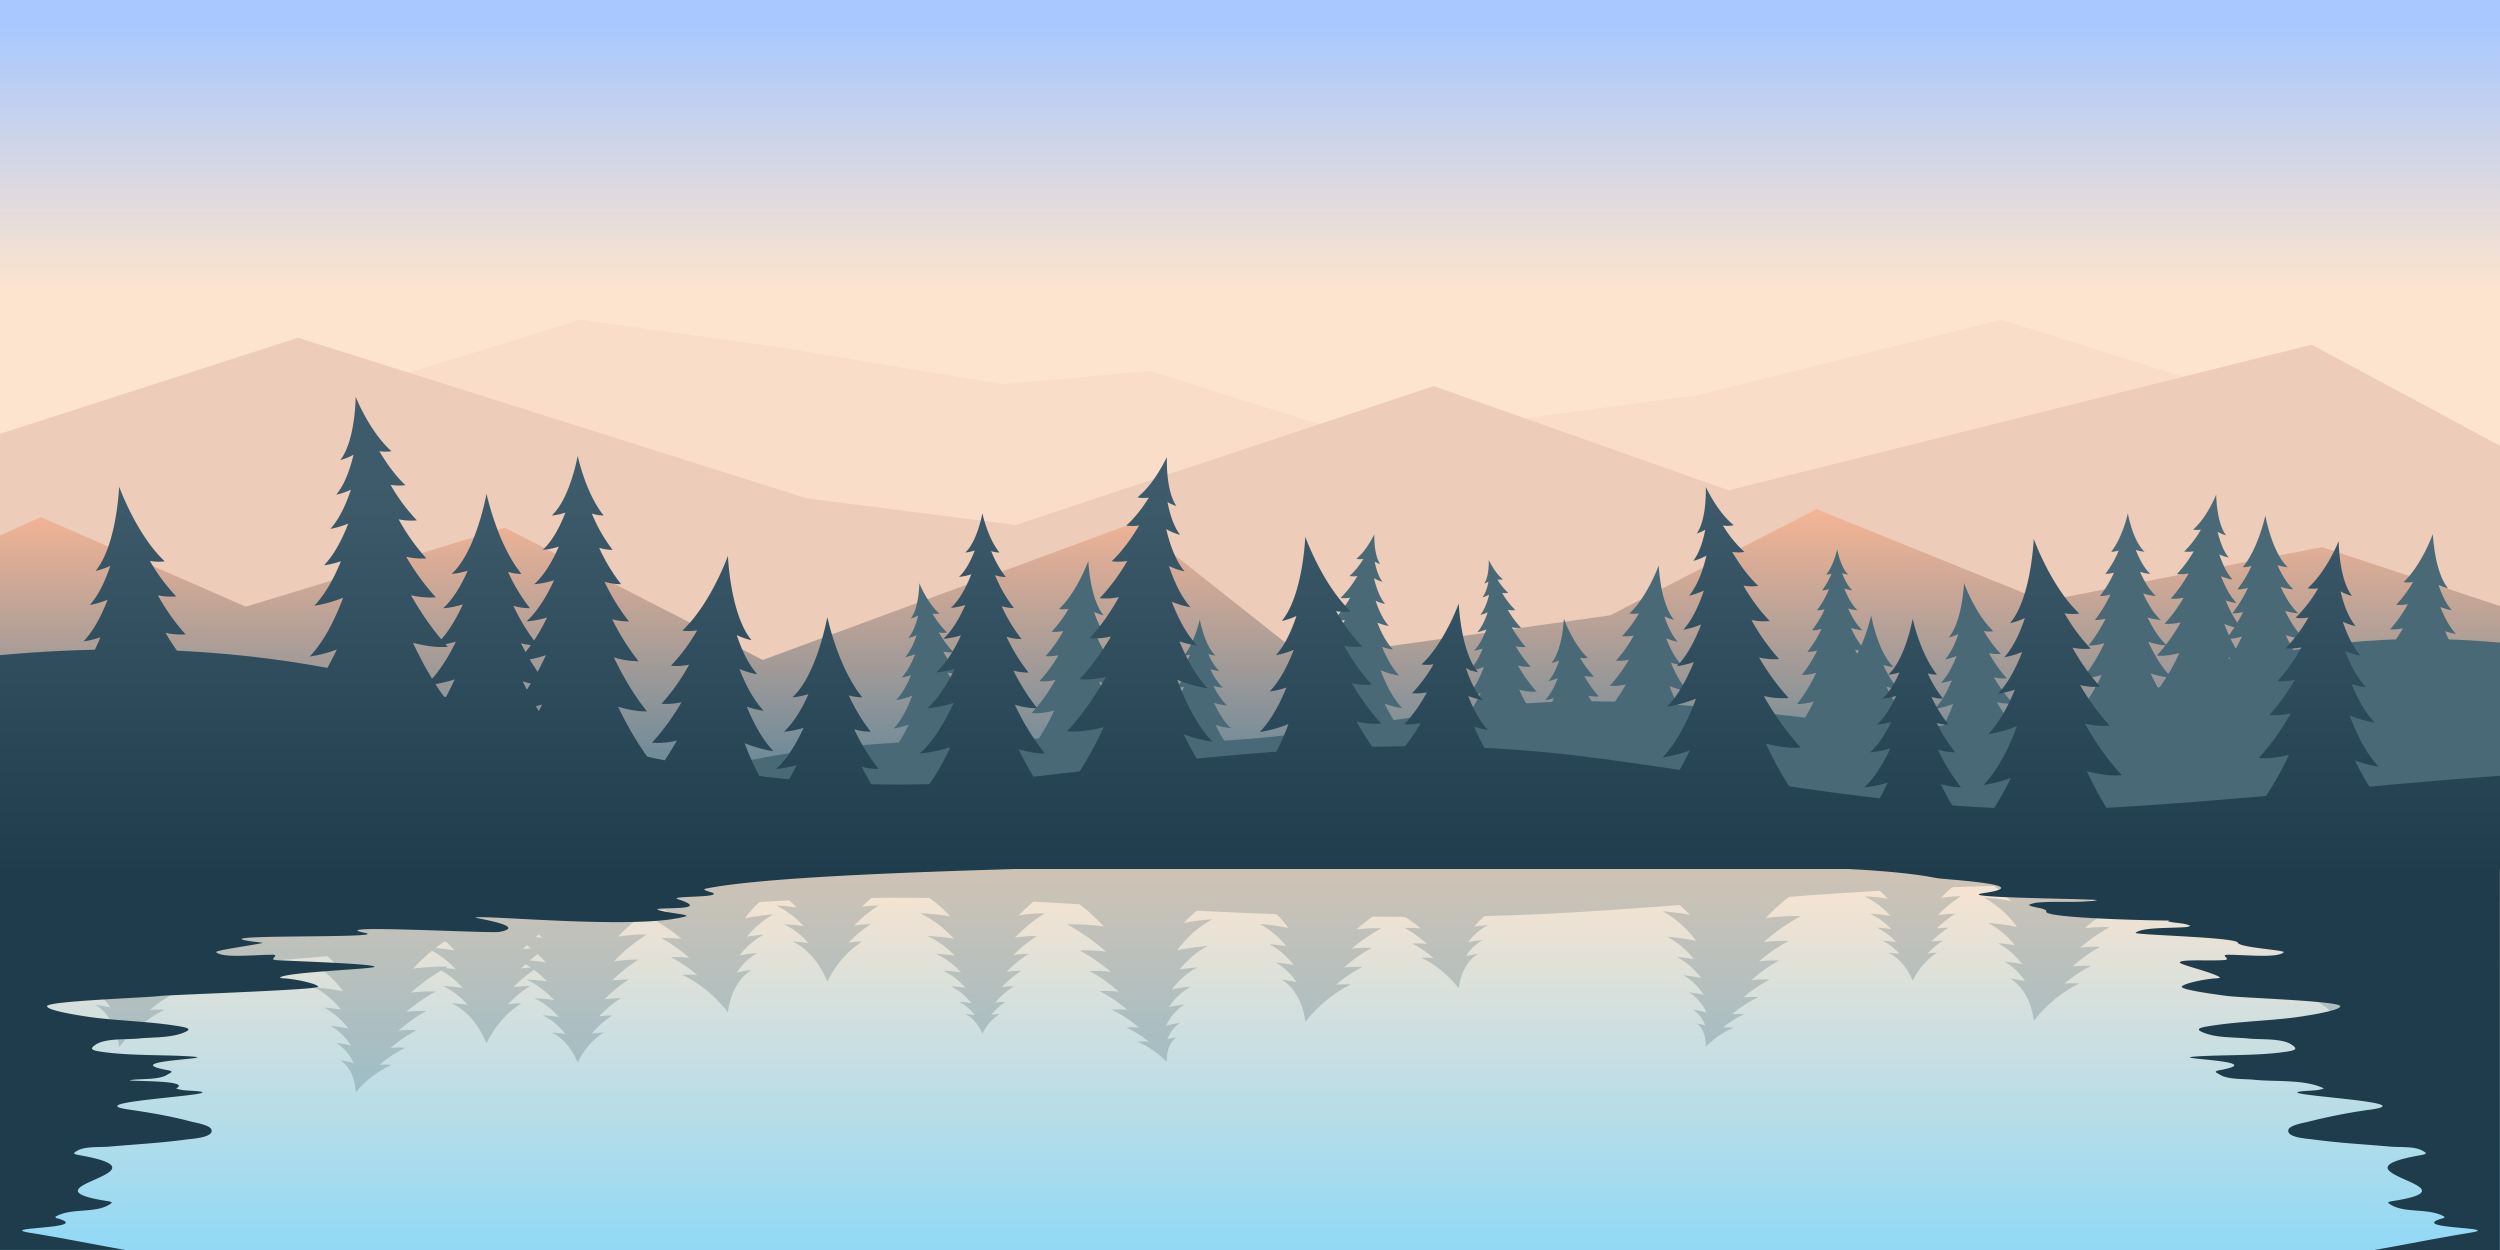<svg xmlns="http://www.w3.org/2000/svg" xmlns:xlink="http://www.w3.org/1999/xlink" viewBox="0 0 1417.32 708.66"><defs><style>.cls-1{fill:url(#linear-gradient);}.cls-2{fill:#efcdbb;opacity:0.3;}.cls-3{fill:#edccb9;}.cls-4{fill:url(#linear-gradient-2);}.cls-5{fill:url(#linear-gradient-3);}.cls-6{fill:#496977;}.cls-7{opacity:0.2;}.cls-8{fill:#1e3c4c;}.cls-9{fill:url(#linear-gradient-4);}.cls-10{fill:url(#linear-gradient-5);}.cls-11{fill:url(#linear-gradient-6);}.cls-12{fill:url(#linear-gradient-7);}.cls-13{fill:url(#linear-gradient-8);}.cls-14{fill:url(#linear-gradient-9);}.cls-15{fill:url(#linear-gradient-10);}.cls-16{fill:url(#linear-gradient-11);}.cls-17{fill:url(#linear-gradient-12);}.cls-18{fill:url(#linear-gradient-13);}.cls-19{fill:url(#linear-gradient-14);}.cls-20{fill:url(#linear-gradient-15);}.cls-21{fill:url(#linear-gradient-16);}.cls-22{fill:url(#linear-gradient-17);}.cls-23{fill:url(#linear-gradient-18);}.cls-24{fill:url(#linear-gradient-19);}.cls-25{fill:url(#linear-gradient-20);}</style><linearGradient id="linear-gradient" x1="1372.32" y1="165" x2="1372.32" y2="12.79" gradientTransform="matrix(-1, 0, 0, 1, 2080.99, 0)" gradientUnits="userSpaceOnUse"><stop offset="0" stop-color="#fde4ce"/><stop offset="1" stop-color="#a8c8ff"/></linearGradient><linearGradient id="linear-gradient-2" x1="1372.32" y1="436.93" x2="1372.32" y2="291.15" gradientTransform="matrix(-1, 0, 0, 1, 2080.99, 0)" gradientUnits="userSpaceOnUse"><stop offset="0" stop-color="#698999"/><stop offset="1" stop-color="#f3b495"/></linearGradient><linearGradient id="linear-gradient-3" x1="1597.16" y1="488.15" x2="1597.16" y2="705.13" gradientTransform="translate(-888.5)" gradientUnits="userSpaceOnUse"><stop offset="0" stop-color="#fde4ce"/><stop offset="1" stop-color="#93d9f5"/></linearGradient><linearGradient id="linear-gradient-4" x1="1524.06" y1="499" x2="1524.06" y2="258.87" gradientTransform="matrix(-1, 0, 0, 1, 2080.99, 0)" gradientUnits="userSpaceOnUse"><stop offset="0" stop-color="#1e3c4c"/><stop offset="0.93" stop-color="#3d5b6b"/></linearGradient><linearGradient id="linear-gradient-5" x1="1101.64" y1="499" x2="1101.64" y2="258.87" xlink:href="#linear-gradient-4"/><linearGradient id="linear-gradient-6" x1="1753.5" y1="499" x2="1753.5" y2="258.87" xlink:href="#linear-gradient-4"/><linearGradient id="linear-gradient-7" x1="1868.57" y1="499" x2="1868.57" y2="258.87" xlink:href="#linear-gradient-4"/><linearGradient id="linear-gradient-8" x1="996.69" y1="499" x2="996.69" y2="258.87" xlink:href="#linear-gradient-4"/><linearGradient id="linear-gradient-9" x1="919.6" y1="499" x2="919.6" y2="258.87" xlink:href="#linear-gradient-4"/><linearGradient id="linear-gradient-10" x1="1805.16" y1="499" x2="1805.16" y2="258.87" xlink:href="#linear-gradient-4"/><linearGradient id="linear-gradient-11" x1="1330.23" y1="499" x2="1330.23" y2="258.87" xlink:href="#linear-gradient-4"/><linearGradient id="linear-gradient-12" x1="1611.92" y1="499" x2="1611.92" y2="258.87" xlink:href="#linear-gradient-4"/><linearGradient id="linear-gradient-13" x1="2004.77" y1="499" x2="2004.77" y2="258.87" xlink:href="#linear-gradient-4"/><linearGradient id="linear-gradient-14" x1="1432.39" y1="499" x2="1432.39" y2="258.87" xlink:href="#linear-gradient-4"/><linearGradient id="linear-gradient-15" x1="764.41" y1="499" x2="764.41" y2="258.87" xlink:href="#linear-gradient-4"/><linearGradient id="linear-gradient-16" x1="1679.01" y1="499" x2="1679.01" y2="258.87" xlink:href="#linear-gradient-4"/><linearGradient id="linear-gradient-17" x1="1261.04" y1="499" x2="1261.04" y2="258.87" xlink:href="#linear-gradient-4"/><linearGradient id="linear-gradient-18" x1="1372.32" y1="499" x2="1372.32" y2="258.87" xlink:href="#linear-gradient-4"/><linearGradient id="linear-gradient-19" x1="934.69" y1="496.83" x2="934.69" y2="254.21" xlink:href="#linear-gradient-4"/><linearGradient id="linear-gradient-20" x1="1745.82" y1="496.83" x2="1745.82" y2="254.21" xlink:href="#linear-gradient-4"/></defs><g id="Warstwa_2" data-name="Warstwa 2"><g id="Ńëîé_1" data-name="Ńëîé 1"><rect class="cls-1" width="1417.32" height="708.66"/><polygon class="cls-2" points="199.36 288.86 121.03 245.46 329.07 181.26 445.49 197.42 568.29 217.81 652.03 210.36 774.71 248.88 960.64 224.38 1134.66 181.26 1357.94 251.35 1354.44 362.35 460.79 396.98 199.36 288.86"/><polygon class="cls-3" points="0 245.96 168.96 191.48 457.48 282.57 575.86 297.65 812.85 218.91 980.02 277.99 1310.52 195.41 1417.32 252.72 1417.32 597.4 0 597.4 0 245.96"/><polygon class="cls-4" points="0 303.62 23.04 293.13 139.38 343.94 286.19 299.18 432.41 374.15 642.89 296.4 739.69 373.02 912.84 348.86 1029.86 288.66 1158.74 340.81 1316.41 310.18 1417.32 343.6 1417.32 576.83 0 576.83 0 303.62"/><rect class="cls-5" y="489.21" width="1417.32" height="219.45"/><path class="cls-6" d="M1053.29,396.87a48.82,48.82,0,0,0,11.07,2.28c-5-4.55-9-11.31-12.31-18.47a42,42,0,0,0,9.57,2c-3.94-3.61-7.24-8.78-9.95-14.37a32.86,32.86,0,0,0,6.77,1.26c-3.66-3.34-6.66-8.29-9.06-13.54a29,29,0,0,0,6.49,1.29c-3.31-3-6-7.59-8.08-12.37a23.51,23.51,0,0,0,5.28,1c-3.19-2.92-5.65-7.63-7.46-12.28a18.68,18.68,0,0,0,4.52,1c-2.51-2.29-4.41-6.06-5.77-9.69a14,14,0,0,0,3.46.76c-4.4-4-6.25-14.35-6.25-14.35s-1.89,9-6.24,14.35a9.85,9.85,0,0,0,3-.54,38.65,38.65,0,0,1-5.33,9.47,12.32,12.32,0,0,0,3.9-.66,51.15,51.15,0,0,1-6.85,12,14.73,14.73,0,0,0,4.42-.66,58.34,58.34,0,0,1-7.22,12,18.63,18.63,0,0,0,5.45-.8,67.29,67.29,0,0,1-8,13,20.38,20.38,0,0,0,5.5-.7,77.36,77.36,0,0,1-8.68,13.81,27.08,27.08,0,0,0,8.15-1.27,91.53,91.53,0,0,1-10.89,17.78,31.28,31.28,0,0,0,9.49-1.51,101.49,101.49,0,0,1-12,19.55c6.15.25,14.59-3.32,20-6V423h10.43V410.94c5.25,2.48,13.54,5.88,20.18,6.25C1061.4,412.17,1056.9,404.75,1053.29,396.87Z"/><path class="cls-6" d="M785,398.91a48.53,48.53,0,0,0,9.94,2.59c-5.16-5.45-9.15-13.28-12.2-21.48A47.2,47.2,0,0,0,793.26,383c-4-4.2-7.19-10-9.73-16.27a33.86,33.86,0,0,0,6.17,1.49c-3.7-3.89-6.6-9.41-8.84-15.25a31.3,31.3,0,0,0,6.51,1.93c-3.27-3.65-5.69-8.89-7.49-14.31a25.21,25.21,0,0,0,5.38,1.84c-3.06-3.69-5-9.24-6.33-14.62a21.15,21.15,0,0,0,4.82,2c-2.24-2.91-3.59-7.26-4.4-11.4a14.43,14.43,0,0,0,3.11,1.39c-3.79-5.42-3.3-17-3.3-17s-4.21,9.24-10.22,14a11.38,11.38,0,0,0,4,.08,43.36,43.36,0,0,1-7.84,9.69,14,14,0,0,0,4.44,0,56.74,56.74,0,0,1-9.53,12.4,17.16,17.16,0,0,0,5.42-.11,65.75,65.75,0,0,1-9.59,13,22.05,22.05,0,0,0,6.67-.39,75.45,75.45,0,0,1-10.11,14.29,24.9,24.9,0,0,0,7.33-.59,86.82,86.82,0,0,1-10.8,14.81,30,30,0,0,0,9.08-.76,101.15,101.15,0,0,1-13.47,18.81c3.73.42,8.4-.32,12.73-1.4a114.69,114.69,0,0,1-14.08,23.3c6.82.27,16.18-3.69,22.18-6.66v13.1h11.58V412.86c5.82,2.74,15,6.52,22.38,6.93C793.61,414.58,788.87,407,785,398.91Z"/><path class="cls-6" d="M1219.28,381.8a53.72,53.72,0,0,0,12.28,2.53c-5.52-5.05-10-12.54-13.66-20.48a46.4,46.4,0,0,0,10.62,2.16c-4.37-4-8-9.73-11-15.94a35.68,35.68,0,0,0,7.51,1.41c-4.06-3.71-7.38-9.2-10-15a32.09,32.09,0,0,0,7.2,1.43c-3.67-3.35-6.63-8.42-9-13.72a25.89,25.89,0,0,0,5.86,1.17c-3.54-3.24-6.27-8.47-8.28-13.62a20.93,20.93,0,0,0,5,1.07c-6.68-6.11-9.48-21.78-9.48-21.78s-2.87,13.6-9.48,21.78a13.45,13.45,0,0,0,4.33-.74,56.5,56.5,0,0,1-7.6,13.29,16.85,16.85,0,0,0,4.91-.73,65,65,0,0,1-8,13.28,20.62,20.62,0,0,0,6-.88,75.42,75.42,0,0,1-8.88,14.48,23.09,23.09,0,0,0,6.1-.78A86.25,86.25,0,0,1,1184,366a29.73,29.73,0,0,0,9-1.4A101.18,101.18,0,0,1,1181,384.33a34.57,34.57,0,0,0,10.53-1.67,112,112,0,0,1-13.32,21.68c6.83.28,16.18-3.68,22.18-6.65v13.1H1212V397.41c5.82,2.75,15,6.52,22.38,6.93C1228.27,398.78,1223.28,390.54,1219.28,381.8Z"/><path class="cls-6" d="M1263.28,372.65a49.18,49.18,0,0,0,9.94,2.59c-5.16-5.45-9.15-13.28-12.2-21.49a46.72,46.72,0,0,0,10.52,2.94c-4-4.21-7.19-10-9.73-16.27a33,33,0,0,0,6.17,1.48c-3.7-3.88-6.6-9.4-8.84-15.24a32.1,32.1,0,0,0,6.51,1.93c-3.27-3.65-5.69-8.89-7.48-14.31a25,25,0,0,0,5.37,1.84c-3.07-3.69-5-9.24-6.33-14.62a21,21,0,0,0,4.82,2c-5.53-7.17-5.6-23.09-5.6-23.09s-5.17,12.91-13.08,19.84a13.75,13.75,0,0,0,4.44,0,56.85,56.85,0,0,1-9.53,12.42,17.79,17.79,0,0,0,5.42-.12,65.75,65.75,0,0,1-9.59,12.95,22.07,22.07,0,0,0,6.67-.39,75.06,75.06,0,0,1-10.11,14.28,24.59,24.59,0,0,0,7.33-.59,86.51,86.51,0,0,1-10.8,14.82,30,30,0,0,0,9.08-.76,101.15,101.15,0,0,1-13.47,18.81c3.73.42,8.4-.32,12.73-1.4a114.69,114.69,0,0,1-14.08,23.3c6.82.27,16.18-3.69,22.18-6.66V400h11.58V386.6c5.82,2.74,15,6.51,22.38,6.93C1271.89,388.32,1267.15,380.76,1263.28,372.65Z"/><path class="cls-6" d="M689.22,411a37.14,37.14,0,0,0,8.57,1.76c-3.85-3.52-7-8.75-9.53-14.28a32.76,32.76,0,0,0,7.41,1.51A37.06,37.06,0,0,1,688,388.86a25,25,0,0,0,5.24,1,33.06,33.06,0,0,1-7-10.48,22.89,22.89,0,0,0,5,1c-2.55-2.34-4.62-5.88-6.25-9.58a18.31,18.31,0,0,0,4.09.82c-6.27-5.74-8.9-20.44-8.9-20.44s-2.69,12.77-8.89,20.44a11.73,11.73,0,0,0,3.42-.51,45.16,45.16,0,0,1-5.59,9.27,14.62,14.62,0,0,0,4.22-.62,52.49,52.49,0,0,1-6.2,10.1,15.75,15.75,0,0,0,4.25-.55A59.9,59.9,0,0,1,664.64,400a21.08,21.08,0,0,0,6.31-1,70.76,70.76,0,0,1-8.43,13.75,24.05,24.05,0,0,0,7.34-1.16,77.63,77.63,0,0,1-9.29,15.12c4.76.19,11.29-2.57,15.47-4.64v9.13h8.08v-9.32c4.06,1.91,10.48,4.55,15.61,4.83C695.49,422.83,692,417.09,689.22,411Z"/><path class="cls-6" d="M625.38,405.33a48.53,48.53,0,0,0,9.94,2.59c-5.16-5.44-9.15-13.28-12.19-21.48a47.06,47.06,0,0,0,10.52,2.93c-4-4.2-7.19-10-9.74-16.27a34.06,34.06,0,0,0,6.17,1.49c-3.7-3.88-6.6-9.41-8.84-15.25a30.87,30.87,0,0,0,6.51,1.93c-3.26-3.64-5.69-8.88-7.48-14.31a25.32,25.32,0,0,0,5.37,1.84C617.86,339.42,617,318,617,318s-6.34,17.61-16.65,27.29a17.71,17.71,0,0,0,5.41-.11,65.68,65.68,0,0,1-9.59,12.94,21.43,21.43,0,0,0,6.67-.39A75.45,75.45,0,0,1,592.75,372a24.9,24.9,0,0,0,7.33-.59,86.28,86.28,0,0,1-10.8,14.81,30,30,0,0,0,9.08-.76,101.1,101.1,0,0,1-13.47,18.82c3.73.41,8.4-.33,12.74-1.41a115.18,115.18,0,0,1-14.09,23.3c6.83.27,16.19-3.69,22.18-6.66v13.1H617.3V419.28c5.82,2.75,15,6.52,22.38,6.93C634,421,629.25,413.45,625.38,405.33Z"/><path class="cls-6" d="M1278.34,375.73v9.6h11.58v-9.87c5.26,2.06,13.19,4.76,19.59,5.11-5.52-5.05-10-12.54-13.66-20.48a47,47,0,0,0,10.62,2.17c-4.37-4-8-9.74-11-15.94a36.29,36.29,0,0,0,7.51,1.4c-4.06-3.71-7.38-9.2-10-15a33.24,33.24,0,0,0,7.2,1.43c-3.67-3.35-6.63-8.43-9-13.73a25.89,25.89,0,0,0,5.86,1.17c-9-8.22-12.76-29.31-12.76-29.31s-3.86,18.31-12.76,29.31a16.54,16.54,0,0,0,4.92-.73,65.22,65.22,0,0,1-8,13.29,20.75,20.75,0,0,0,6-.89,75.16,75.16,0,0,1-8.89,14.48,22.69,22.69,0,0,0,6.1-.78,85.41,85.41,0,0,1-9.64,15.32,30.07,30.07,0,0,0,9-1.41A100.88,100.88,0,0,1,1259,380.57C1264.88,380.81,1272.93,378,1278.34,375.73Z"/><path class="cls-6" d="M929.12,403v10.47H940.7v-9c5.06,2.35,12.12,5.2,18,5.95-5.16-5.44-9.15-13.28-12.2-21.48A47.2,47.2,0,0,0,957,391.91c-4-4.2-7.19-10-9.73-16.27a34.16,34.16,0,0,0,6.16,1.49c-3.69-3.88-6.59-9.41-8.83-15.25a30.87,30.87,0,0,0,6.51,1.93c-3.27-3.64-5.69-8.88-7.48-14.31a25.55,25.55,0,0,0,5.37,1.85c-7.78-9.39-8.62-30.78-8.62-30.78s-6.34,17.6-16.66,27.28a17.77,17.77,0,0,0,5.42-.11,65.68,65.68,0,0,1-9.59,12.94,21.74,21.74,0,0,0,6.67-.39,75.45,75.45,0,0,1-10.11,14.29,24.9,24.9,0,0,0,7.33-.59,86.82,86.82,0,0,1-10.8,14.81,30,30,0,0,0,9.08-.76,101.56,101.56,0,0,1-13.47,18.82C914.61,407.56,923.6,404.94,929.12,403Z"/><path class="cls-6" d="M1056.39,414.21V423H1065v-9c4.59,1.85,12.07,4.48,18,4.81-4.37-4-8-9.73-11-15.94a35.68,35.68,0,0,0,7.51,1.41c-4-3.71-7.38-9.2-10-15a32.2,32.2,0,0,0,7.2,1.43c-3.66-3.35-6.63-8.42-9-13.72a26.57,26.57,0,0,0,5.86,1.17c-9-8.23-12.76-29.31-12.76-29.31s-3.86,18.31-12.75,29.31a16.85,16.85,0,0,0,4.91-.73,65.41,65.41,0,0,1-8,13.28,20.72,20.72,0,0,0,6-.88,75,75,0,0,1-8.89,14.48,23.09,23.09,0,0,0,6.1-.78,86.21,86.21,0,0,1-9.63,15.31C1044.08,419,1051.66,416.24,1056.39,414.21Z"/><path class="cls-6" d="M1370.12,367.52v9.29h8.64v-8.52c4.48,2.15,11.45,5.11,17.17,5.83-4-4.2-7.2-10-9.74-16.27a33.24,33.24,0,0,0,6.17,1.49c-3.7-3.88-6.6-9.41-8.84-15.25A30.78,30.78,0,0,0,1390,346c-3.27-3.64-5.7-8.88-7.49-14.3a26.5,26.5,0,0,0,5.37,1.84c-7.78-9.39-8.62-30.78-8.62-30.78s-6.34,17.6-16.65,27.28a17.71,17.71,0,0,0,5.41-.11,65.68,65.68,0,0,1-9.59,12.94,21.43,21.43,0,0,0,6.67-.39,75.86,75.86,0,0,1-10.1,14.29,24.62,24.62,0,0,0,7.33-.59A86.09,86.09,0,0,1,1351.56,371C1357.21,371.64,1365.29,369.23,1370.12,367.52Z"/><path class="cls-6" d="M871.19,392.12a79.81,79.81,0,0,1-10.56-14.75,23.82,23.82,0,0,0,7.12.59,67.73,67.73,0,0,1-8.48-11.61,19.43,19.43,0,0,0,5.75.46,59.2,59.2,0,0,1-7.92-11.2,16.87,16.87,0,0,0,5.22.3,51.81,51.81,0,0,1-7.51-10.15,13.85,13.85,0,0,0,4.24.09,45.24,45.24,0,0,1-7.47-9.73,11,11,0,0,0,3.49,0,34.13,34.13,0,0,1-6.15-7.6,8.93,8.93,0,0,0,3.11-.06c-4.71-3.75-8-11-8-11s.38,9.11-2.59,13.36a11.88,11.88,0,0,0,2.44-1.09c-.64,3.24-1.69,6.65-3.45,8.93a16.75,16.75,0,0,0,3.78-1.53c-1,4.21-2.56,8.57-5,11.46a19.81,19.81,0,0,0,4.21-1.44c-1.41,4.25-3.31,8.36-5.87,11.22a25,25,0,0,0,5.11-1.52c-1.76,4.58-4,8.91-6.93,12a26.23,26.23,0,0,0,4.83-1.17A41.22,41.22,0,0,1,833,380.4a36.63,36.63,0,0,0,8.25-2.3c-2.39,6.43-5.52,12.57-9.56,16.85a38.55,38.55,0,0,0,7.79-2c-3,6.36-6.75,12.29-11.22,16.37,5.78-.32,13-3.28,17.55-5.43v10.48h9.08V404.06c4.7,2.33,12,5.44,17.39,5.22a90,90,0,0,1-11-18.27A30.46,30.46,0,0,0,871.19,392.12Z"/><path class="cls-6" d="M550.39,409.87a88.07,88.07,0,0,1-11.7-16.33,26.47,26.47,0,0,0,7.89.66,74.82,74.82,0,0,1-9.39-12.87,21.34,21.34,0,0,0,6.37.51,65.85,65.85,0,0,1-8.78-12.4,19.1,19.1,0,0,0,5.79.34,57.12,57.12,0,0,1-8.32-11.24,15.26,15.26,0,0,0,4.7.09,49.41,49.41,0,0,1-8.27-10.77,12.15,12.15,0,0,0,3.86,0c-6.88-6-11.36-17.23-11.36-17.23s-.06,13.83-4.87,20.06A18.39,18.39,0,0,0,520.5,349c-1.11,4.67-2.84,9.5-5.49,12.7a22,22,0,0,0,4.66-1.6c-1.56,4.71-3.66,9.26-6.5,12.43a27.14,27.14,0,0,0,5.65-1.68c-1.94,5.07-4.46,9.87-7.67,13.24a28.8,28.8,0,0,0,5.35-1.29c-2.21,5.42-5,10.48-8.45,14.13a41,41,0,0,0,9.14-2.55c-2.65,7.12-6.11,13.93-10.59,18.66a42.57,42.57,0,0,0,8.63-2.26c-3.36,7.05-7.48,13.61-12.42,18.13,6.39-.35,14.38-3.63,19.43-6v11.61H532.3V423.1c5.21,2.58,13.33,6,19.26,5.78a99.6,99.6,0,0,1-12.23-20.23A33.29,33.29,0,0,0,550.39,409.87Z"/><path class="cls-6" d="M1113.18,414.56v9h11.58V413.06c5.51,1.92,14.51,4.55,20.83,3.84a101.56,101.56,0,0,1-13.47-18.82,30,30,0,0,0,9.08.77A86,86,0,0,1,1130.4,384a24.53,24.53,0,0,0,7.32.59,76.11,76.11,0,0,1-10.1-14.28,21.71,21.71,0,0,0,6.67.38,65.39,65.39,0,0,1-9.59-12.94,17.4,17.4,0,0,0,5.41.11c-10.31-9.68-16.65-27.28-16.65-27.28s-.84,21.4-8.62,30.78a25.9,25.9,0,0,0,5.37-1.84c-1.79,5.42-4.22,10.66-7.48,14.3a30.87,30.87,0,0,0,6.51-1.93c-2.24,5.84-5.14,11.37-8.84,15.25a32.47,32.47,0,0,0,6.17-1.49c-2.55,6.25-5.74,12.07-9.74,16.27a46.53,46.53,0,0,0,10.52-2.93c-3,8.21-7,16-12.19,21.49C1101.05,419.75,1108.12,416.9,1113.18,414.56Z"/><path class="cls-6" d="M887.08,404.25v6.95h7v-7.58c3.94,1.39,10.54,3.36,15.16,2.85a70.63,70.63,0,0,1-8.83-12.1,20.08,20.08,0,0,0,6,.48,61.75,61.75,0,0,1-8.25-11.66,17.68,17.68,0,0,0,5.44.31,53.63,53.63,0,0,1-7.83-10.57,14.08,14.08,0,0,0,4.42.09c-8.42-7.9-13.6-22.27-13.6-22.27s-.68,17.47-7,25.13a20.67,20.67,0,0,0,4.38-1.5c-1.46,4.42-3.44,8.7-6.11,11.68a25.92,25.92,0,0,0,5.32-1.57c-1.83,4.76-4.2,9.28-7.22,12.45a27.09,27.09,0,0,0,5-1.22c-2.08,5.1-4.69,9.86-8,13.29C877.72,408.42,883.42,406,887.08,404.25Z"/><path class="cls-6" d="M1039.15,408.68c-67.51-7.8-131.39-16-199.41-7.46-64.55,8.07-127.56,22.53-193.06,18.84-48.12-2.71-191.71-2.89-243.35,17.4v55.2h1014V364.33c-59.34-5.43-117.69-.77-176.55,19.85C1173.66,407.7,1109.94,416.85,1039.15,408.68Z"/><g class="cls-7"><path class="cls-8" d="M538.75,519.54a142.66,142.66,0,0,0-17.18-1.77,59.67,59.67,0,0,1,19.1,14.37,123.41,123.41,0,0,0-14.85-1.52,51.68,51.68,0,0,1,15.44,11.17,96.32,96.32,0,0,0-10.5-1,44.1,44.1,0,0,1,14.06,10.54,86,86,0,0,0-10.07-1A37.89,37.89,0,0,1,547.28,560a68,68,0,0,0-8.2-.83,31.68,31.68,0,0,1,11.58,9.56,55,55,0,0,0-7-.76,23.89,23.89,0,0,1,8.94,7.55,39.57,39.57,0,0,0-5.36-.59c6.82,3.13,9.69,11.16,9.69,11.16a26.89,26.89,0,0,1,9.69-11.16,27.23,27.23,0,0,0-4.7.42,33.84,33.84,0,0,1,8.27-7.38,37.66,37.66,0,0,0-6.05.52,45.1,45.1,0,0,1,10.63-9.32,45.91,45.91,0,0,0-6.87.51,54.84,54.84,0,0,1,11.21-9.31,56.94,56.94,0,0,0-8.45.62,64.29,64.29,0,0,1,12.43-10.16,62,62,0,0,0-8.53.55A75.3,75.3,0,0,1,588,530.62a81.12,81.12,0,0,0-12.65,1,86.84,86.84,0,0,1,16.91-13.83,94,94,0,0,0-14.73,1.17,96.71,96.71,0,0,1,18.63-15.21c-9.54-.19-22.64,2.59-31,4.67v-9.19H549v9.38c-8.14-1.93-21-4.57-31.31-4.86A66.33,66.33,0,0,1,538.75,519.54Z"/><path class="cls-8" d="M958,518.63a139.6,139.6,0,0,0-15.41-2,57,57,0,0,1,18.92,16.72,131.53,131.53,0,0,0-16.33-2.28,49.09,49.09,0,0,1,15.11,12.66c-3.25-.54-6.54-1-9.57-1.16a42.14,42.14,0,0,1,13.71,11.86,88.39,88.39,0,0,0-10.1-1.5A34,34,0,0,1,965.91,564a69.82,69.82,0,0,0-8.33-1.43A26.14,26.14,0,0,1,967.4,574a55.23,55.23,0,0,0-7.49-1.52,18.19,18.19,0,0,1,6.83,8.87,36,36,0,0,0-4.82-1.09c5.88,4.22,5.11,13.26,5.11,13.26A48.14,48.14,0,0,1,982.9,582.6a35.86,35.86,0,0,0-6.17-.07A54.41,54.41,0,0,1,988.9,575a41.55,41.55,0,0,0-6.89,0,67.85,67.85,0,0,1,14.78-9.66,54.1,54.1,0,0,0-8.4.09,75.61,75.61,0,0,1,14.88-10.07,67,67,0,0,0-10.35.3,82.73,82.73,0,0,1,15.69-11.11,75.11,75.11,0,0,0-11.38.45A97.73,97.73,0,0,1,1014,533.47a92.36,92.36,0,0,0-14.09.59,112.35,112.35,0,0,1,20.89-14.64,116.8,116.8,0,0,0-19.75,1.09,108,108,0,0,1,21.85-18.13c-10.59-.21-25.11,2.87-34.42,5.19v-10.2h-18v10.41c-9-2.14-23.31-5.08-34.74-5.4A72.79,72.79,0,0,1,958,518.63Z"/><path class="cls-8" d="M307.32,531.7a158.21,158.21,0,0,0-19.06-2,66.36,66.36,0,0,1,21.19,15.93A136.82,136.82,0,0,0,293,544a57.3,57.3,0,0,1,17.13,12.4,105.52,105.52,0,0,0-11.64-1.09A49.09,49.09,0,0,1,314.05,567a94.24,94.24,0,0,0-11.17-1.11,42.05,42.05,0,0,1,13.9,10.68,75,75,0,0,0-9.09-.91,35.21,35.21,0,0,1,12.84,10.6,59.9,59.9,0,0,0-7.76-.84c10.37,4.76,14.71,17,14.71,17a40.9,40.9,0,0,1,14.72-17,41.66,41.66,0,0,0-6.72.57,50,50,0,0,1,11.8-10.33,51,51,0,0,0-7.63.56,60.86,60.86,0,0,1,12.44-10.33,62,62,0,0,0-9.38.69,71.34,71.34,0,0,1,13.8-11.27,68.29,68.29,0,0,0-9.47.61A83.73,83.73,0,0,1,362,544a89.75,89.75,0,0,0-14,1.09,96.19,96.19,0,0,1,18.76-15.34A104.16,104.16,0,0,0,350.38,531,107.44,107.44,0,0,1,371,514.16c-10.59-.21-25.11,2.87-34.42,5.18V509.15h-18v10.41c-9-2.14-23.31-5.08-34.74-5.4A73.52,73.52,0,0,1,307.32,531.7Z"/><path class="cls-8" d="M191,547.31a142,142,0,0,0-15.41-2A57,57,0,0,1,194.55,562a135.69,135.69,0,0,0-16.33-2.28,49.23,49.23,0,0,1,15.11,12.66,93.2,93.2,0,0,0-9.57-1.15,42,42,0,0,1,13.71,11.86,88.39,88.39,0,0,0-10.1-1.5A33.77,33.77,0,0,1,199,592.73a69.82,69.82,0,0,0-8.33-1.43,26,26,0,0,1,9.82,11.38,53.77,53.77,0,0,0-7.49-1.53c8.59,5.58,8.7,18,8.7,18A59.64,59.64,0,0,1,222,603.68a42.62,42.62,0,0,0-6.88,0A67.17,67.17,0,0,1,229.86,594a54.1,54.1,0,0,0-8.4.09A75.63,75.63,0,0,1,236.34,584a67.14,67.14,0,0,0-10.35.31,82.76,82.76,0,0,1,15.69-11.12,76.52,76.52,0,0,0-11.38.46,97.77,97.77,0,0,1,16.77-11.53,92.36,92.36,0,0,0-14.09.59,112.57,112.57,0,0,1,20.9-14.64,118,118,0,0,0-19.76,1.1A107.36,107.36,0,0,1,256,531.07c-10.59-.22-25.11,2.87-34.42,5.18V526.06h-18v10.4c-9-2.14-23.3-5.07-34.73-5.39A72.6,72.6,0,0,1,191,547.31Z"/><path class="cls-8" d="M1070.23,509.51a109.16,109.16,0,0,0-13.29-1.37,46.29,46.29,0,0,1,14.78,11.11,97.08,97.08,0,0,0-11.49-1.17,39.87,39.87,0,0,1,12,8.65,73.88,73.88,0,0,0-8.13-.76,34.17,34.17,0,0,1,10.88,8.15,67.58,67.58,0,0,0-7.79-.78,29.45,29.45,0,0,1,9.7,7.46,52.94,52.94,0,0,0-6.35-.64c9.73,4.46,13.81,15.91,13.81,15.91a38.35,38.35,0,0,1,13.81-15.91,36.24,36.24,0,0,0-5.32.39,43.2,43.2,0,0,1,8.67-7.21,44.09,44.09,0,0,0-6.54.49,49.69,49.69,0,0,1,9.62-7.86,48.74,48.74,0,0,0-6.6.42,58.6,58.6,0,0,1,10.43-8.31,62.6,62.6,0,0,0-9.79.76,67.2,67.2,0,0,1,13.08-10.7,72.89,72.89,0,0,0-11.39.9,74.78,74.78,0,0,1,14.41-11.77c-7.39-.14-17.52,2-24,3.62v-7.11h-12.53V501c-6.29-1.49-16.25-3.54-24.22-3.77A51.46,51.46,0,0,1,1070.23,509.51Z"/><path class="cls-8" d="M1140,510.81a139.28,139.28,0,0,0-15.41-2,56.94,56.94,0,0,1,18.92,16.72,133.44,133.44,0,0,0-16.33-2.28,49.09,49.09,0,0,1,15.11,12.66c-3.25-.54-6.54-1-9.57-1.16a42,42,0,0,1,13.71,11.87,86.23,86.23,0,0,0-10.1-1.5A33.68,33.68,0,0,1,1148,556.23a69.82,69.82,0,0,0-8.33-1.43c12.07,7.29,13.37,24,13.37,24s9.84-13.7,25.84-21.23a55.29,55.29,0,0,0-8.4.08,76,76,0,0,1,14.88-10.07,68.34,68.34,0,0,0-10.35.3,83.18,83.18,0,0,1,15.69-11.11,75.11,75.11,0,0,0-11.38.45A97.73,97.73,0,0,1,1196,525.65a92.36,92.36,0,0,0-14.09.59,112.57,112.57,0,0,1,20.9-14.64,119,119,0,0,0-19.76,1.09,108,108,0,0,1,21.85-18.13c-10.59-.21-25.11,2.87-34.41,5.19v-10.2h-18V500c-9-2.14-23.3-5.07-34.73-5.4A72.67,72.67,0,0,1,1140,510.81Z"/><path class="cls-8" d="M285,526.68v-7.47H267v7.68c-8.15-1.61-20.47-3.7-30.39-4a66.24,66.24,0,0,1,21.19,15.94,136.88,136.88,0,0,0-16.48-1.69,57.3,57.3,0,0,1,17.13,12.4,110.62,110.62,0,0,0-11.64-1.09,49.21,49.21,0,0,1,15.59,11.69,96.6,96.6,0,0,0-11.17-1.11,42.05,42.05,0,0,1,13.9,10.68,77.07,77.07,0,0,0-9.09-.91c13.95,6.4,19.79,22.8,19.79,22.8s6-14.24,19.8-22.8a49.78,49.78,0,0,0-7.63.57,60.89,60.89,0,0,1,12.44-10.34,61.9,61.9,0,0,0-9.38.69,71.34,71.34,0,0,1,13.8-11.27,68.29,68.29,0,0,0-9.47.61,83.81,83.81,0,0,1,14.95-11.92,91,91,0,0,0-14,1.09,96.91,96.91,0,0,1,18.76-15.34C305.86,522.72,293.37,524.92,285,526.68Z"/><path class="cls-8" d="M757.56,515.2V507h-18v7c-7.85-1.83-18.81-4-28-4.63a56.73,56.73,0,0,1,18.92,16.72,131.37,131.37,0,0,0-16.32-2.28,48.93,48.93,0,0,1,15.1,12.66c-3.24-.54-6.54-1-9.56-1.16a42.14,42.14,0,0,1,13.71,11.86,88.39,88.39,0,0,0-10.1-1.5A34,34,0,0,1,735,556.83a70.17,70.17,0,0,0-8.33-1.43c12.06,7.3,13.37,24,13.37,24s9.84-13.7,25.84-21.23a54.1,54.1,0,0,0-8.4.09,74.88,74.88,0,0,1,14.88-10.07,65.8,65.8,0,0,0-10.35.3,82.73,82.73,0,0,1,15.69-11.11,75.11,75.11,0,0,0-11.38.45,97.17,97.17,0,0,1,16.77-11.52,91,91,0,0,0-14.09.59,112.35,112.35,0,0,1,20.89-14.64C780.08,511.66,766.12,513.7,757.56,515.2Z"/><path class="cls-8" d="M475.93,505.63v-6.82H462.52v7c-7.12-1.43-18.71-3.48-28-3.74a57.3,57.3,0,0,1,17.13,12.4A108,108,0,0,0,440,513.37a49,49,0,0,1,15.59,11.69A94,94,0,0,0,444.46,524a42,42,0,0,1,13.91,10.68,77.35,77.35,0,0,0-9.09-.92c13.94,6.41,19.79,22.81,19.79,22.81s6-14.24,19.79-22.81a51,51,0,0,0-7.62.57A60.86,60.86,0,0,1,493.68,524a61.9,61.9,0,0,0-9.38.69,71.57,71.57,0,0,1,13.79-11.27,68.15,68.15,0,0,0-9.46.61,83.37,83.37,0,0,1,14.95-11.92C495,501.89,483.28,504.05,475.93,505.63Z"/><path class="cls-8" d="M81.84,543.24V536H68.43v6.63c-7-1.68-17.77-4-26.64-4.54a48.93,48.93,0,0,1,15.1,12.66c-3.24-.54-6.54-1-9.56-1.16A42,42,0,0,1,61,561.48,88.3,88.3,0,0,0,50.93,560a33.92,33.92,0,0,1,11.62,11.14,72.33,72.33,0,0,0-8.33-1.44c12.06,7.3,13.37,24,13.37,24s9.83-13.69,25.84-21.22a52.81,52.81,0,0,0-8.4.08,75.75,75.75,0,0,1,14.88-10.07,67,67,0,0,0-10.35.3,83,83,0,0,1,15.68-11.11,73.83,73.83,0,0,0-11.37.46,97.2,97.2,0,0,1,16.77-11.53C101.87,540,89.33,541.92,81.84,543.24Z"/><path class="cls-8" d="M605,524.08a118.58,118.58,0,0,1,22,15.42,97.33,97.33,0,0,0-14.84-.63A102.25,102.25,0,0,1,629.76,551a80.66,80.66,0,0,0-12-.49,87.51,87.51,0,0,1,16.51,11.71,70.43,70.43,0,0,0-10.89-.32,79.85,79.85,0,0,1,15.66,10.6,57.28,57.28,0,0,0-8.84-.09,71,71,0,0,1,15.55,10.17,44.9,44.9,0,0,0-7.25,0,57.36,57.36,0,0,1,12.81,7.94,36.64,36.64,0,0,0-6.49.06,50.67,50.67,0,0,1,16.7,11.49s-.8-9.51,5.39-14a38.13,38.13,0,0,0-5.07,1.14,19.06,19.06,0,0,1,7.18-9.34,58,58,0,0,0-7.88,1.61,27.45,27.45,0,0,1,10.34-12,75.25,75.25,0,0,0-8.77,1.51A35.56,35.56,0,0,1,675,559.35a94,94,0,0,0-10.64,1.57,44.37,44.37,0,0,1,14.44-12.48,100.65,100.65,0,0,0-10.07,1.22,51.56,51.56,0,0,1,15.9-13.33,137.94,137.94,0,0,0-17.18,2.4,59.76,59.76,0,0,1,19.91-17.6,147.83,147.83,0,0,0-16.23,2.12,76.54,76.54,0,0,1,23.36-17.1c-12,.34-27.06,3.43-36.56,5.68v-11H639V511.6c-9.79-2.43-25.08-5.68-36.23-5.45a113.91,113.91,0,0,1,23,19.08A124.37,124.37,0,0,0,605,524.08Z"/><path class="cls-8" d="M1280.57,516.46a97.69,97.69,0,0,1,18.15,12.71,80.28,80.28,0,0,0-12.23-.51,84.86,84.86,0,0,1,14.55,10,65.28,65.28,0,0,0-9.87-.4,72.17,72.17,0,0,1,13.62,9.65,57.92,57.92,0,0,0-9-.26,64.88,64.88,0,0,1,12.92,8.75,47.2,47.2,0,0,0-7.29-.08,58.85,58.85,0,0,1,12.83,8.39,36.1,36.1,0,0,0-6,0,51.72,51.72,0,0,1,17.62,13.41s.09-10.76,7.55-15.61a48.33,48.33,0,0,0-6.5,1.33,22.56,22.56,0,0,1,8.53-9.88,59.62,59.62,0,0,0-7.24,1.24,29.3,29.3,0,0,1,10.09-9.66,75.41,75.41,0,0,0-8.78,1.3,36.53,36.53,0,0,1,11.91-10.3c-2.63.16-5.49.54-8.31,1a42.67,42.67,0,0,1,13.12-11,115.53,115.53,0,0,0-14.18,2A49.51,49.51,0,0,1,1348.52,514a121,121,0,0,0-13.39,1.76,63,63,0,0,1,19.27-14.11c-9.92.28-22.32,2.83-30.16,4.68v-9h-15.6v8.85c-8.08-2-20.69-4.69-29.89-4.5a93.62,93.62,0,0,1,19,15.74A102.2,102.2,0,0,0,1280.57,516.46Z"/><path class="cls-8" d="M413.14,508.58v-7h-18v8.15c-8.56-1.5-22.52-3.54-32.32-3a112.57,112.57,0,0,1,20.9,14.64,92.36,92.36,0,0,0-14.09-.59,97.77,97.77,0,0,1,16.77,11.53,74,74,0,0,0-11.38-.46A83.05,83.05,0,0,1,390.74,543a67.06,67.06,0,0,0-10.35-.3,76,76,0,0,1,14.88,10.07,54,54,0,0,0-8.4-.08c16,7.53,25.84,21.23,25.84,21.23s1.3-16.66,13.37-24a72,72,0,0,0-8.33,1.44,33.68,33.68,0,0,1,11.61-11.13,86.23,86.23,0,0,0-10.1,1.5A41.94,41.94,0,0,1,433,529.89a96.17,96.17,0,0,0-9.57,1.16,49.09,49.09,0,0,1,15.11-12.66,133.44,133.44,0,0,0-16.33,2.28A56.94,56.94,0,0,1,441.1,504C432,504.54,421,506.76,413.14,508.58Z"/><path class="cls-8" d="M826.3,518.75v-5.41H815.35v5.9c-6.11-1.08-16.36-2.62-23.52-2.22a79.56,79.56,0,0,1,13.7,9.42,61.4,61.4,0,0,0-9.29-.38,67.47,67.47,0,0,1,12.8,9.08,54.54,54.54,0,0,0-8.44-.25,61.91,61.91,0,0,1,12.15,8.23,44.08,44.08,0,0,0-6.86-.07C819,549.2,827,560.38,827,560.38s1.06-13.6,10.92-19.56A60.69,60.69,0,0,0,831.1,542a27.75,27.75,0,0,1,9.49-9.09,72.84,72.84,0,0,0-8.25,1.23,34.37,34.37,0,0,1,11.19-9.69c-2.47.16-5.16.51-7.81.94a40.16,40.16,0,0,1,12.34-10.33A140.85,140.85,0,0,0,826.3,518.75Z"/><path class="cls-8" d="M586.83,511.2c104.75,6.06,203.88,12.42,309.42,5.8,100.17-6.28,197.94-17.54,299.58-14.66,74.66,2.11,150.06,6.54,221.49,9.08V484.91H0V545.7c92.08,4.23,182.63.6,274-15.45C378.1,512,477,504.84,586.83,511.2Z"/></g><path class="cls-9" d="M538.75,423.59a74.89,74.89,0,0,1-17.18,3.54c7.72-7.06,14-17.54,19.1-28.65a64.75,64.75,0,0,1-14.85,3c6.11-5.6,11.23-13.63,15.44-22.3a50.13,50.13,0,0,1-10.5,2c5.67-5.19,10.33-12.87,14.06-21a45.59,45.59,0,0,1-10.07,2c5.12-4.69,9.27-11.79,12.53-19.21a36.7,36.7,0,0,1-8.2,1.65c4.95-4.53,8.77-11.85,11.58-19.06a29,29,0,0,1-7,1.5c3.88-3.55,6.83-9.4,8.94-15a21.8,21.8,0,0,1-5.36,1.18c6.82-6.25,9.69-22.26,9.69-22.26s2.93,13.91,9.69,22.26a14.42,14.42,0,0,1-4.7-.84,59.87,59.87,0,0,0,8.27,14.7,18.93,18.93,0,0,1-6.05-1,78.81,78.81,0,0,0,10.63,18.59,23.94,23.94,0,0,1-6.87-1,91,91,0,0,0,11.21,18.58,29.26,29.26,0,0,1-8.45-1.24,104.8,104.8,0,0,0,12.43,20.25,31.24,31.24,0,0,1-8.53-1.09A120.35,120.35,0,0,0,588,401.52a42.47,42.47,0,0,1-12.65-2,141.07,141.07,0,0,0,16.91,27.58c-4.41.18-9.65-.85-14.73-2.33a157.14,157.14,0,0,0,18.63,30.33c-9.54.39-22.64-5.16-31-9.31v18.32H549v-18.7c-8.14,3.84-21,9.11-31.31,9.69C526.16,447.35,533.15,435.82,538.75,423.59Z"/><path class="cls-10" d="M958,425.41a75.24,75.24,0,0,1-15.41,4c8-8.45,14.19-20.61,18.92-33.34a72.65,72.65,0,0,1-16.33,4.55c6.2-6.52,11.16-15.56,15.11-25.24a52.2,52.2,0,0,1-9.57,2.3c5.74-6,10.23-14.6,13.71-23.66a48,48,0,0,1-10.1,3c5.07-5.66,8.83-13.79,11.61-22.2a39.57,39.57,0,0,1-8.33,2.86c4.75-5.73,7.83-14.35,9.82-22.69a33.2,33.2,0,0,1-7.49,3c3.48-4.52,5.57-11.27,6.83-17.69a23,23,0,0,1-4.82,2.16c5.88-8.41,5.11-26.44,5.11-26.44s6.54,14.35,15.87,21.76a17.57,17.57,0,0,1-6.17.13,67.67,67.67,0,0,0,12.17,15,21.46,21.46,0,0,1-6.89,0c4,6.78,9,13.82,14.78,19.26a27.19,27.19,0,0,1-8.4-.18,102.16,102.16,0,0,0,14.88,20.09,33.78,33.78,0,0,1-10.35-.6,117.57,117.57,0,0,0,15.69,22.17,38.68,38.68,0,0,1-11.38-.92,134,134,0,0,0,16.77,23,46.73,46.73,0,0,1-14.09-1.18,157.3,157.3,0,0,0,20.89,29.19c-5.79.65-13-.51-19.75-2.18,6,12.73,13.21,25.45,21.85,36.15-10.59.43-25.11-5.72-34.42-10.33v20.33h-18V447.06c-9,4.26-23.31,10.12-34.74,10.75C944.62,449.73,952,438,958,425.41Z"/><path class="cls-11" d="M307.32,399.34a83.61,83.61,0,0,1-19.06,3.93c8.56-7.84,15.58-19.47,21.19-31.79A72.33,72.33,0,0,1,293,374.85c6.78-6.21,12.46-15.12,17.13-24.74a55.57,55.57,0,0,1-11.64,2.18c6.29-5.75,11.45-14.28,15.59-23.32a50.47,50.47,0,0,1-11.17,2.23c5.68-5.21,10.28-13.07,13.9-21.3a40.91,40.91,0,0,1-9.09,1.82c5.49-5,9.72-13.15,12.84-21.14a33,33,0,0,1-7.76,1.67c10.37-9.49,14.71-33.81,14.71-33.81s4.46,21.12,14.72,33.81a21.32,21.32,0,0,1-6.72-1.15,87.53,87.53,0,0,0,11.8,20.62,25.93,25.93,0,0,1-7.63-1.14,100.71,100.71,0,0,0,12.44,20.62,32.54,32.54,0,0,1-9.38-1.38,115.93,115.93,0,0,0,13.8,22.47,34.85,34.85,0,0,1-9.47-1.21A134,134,0,0,0,362,374.85a46.89,46.89,0,0,1-14-2.18c5.19,10.8,11.41,21.51,18.76,30.6-4.89.19-10.7-.95-16.33-2.59C356.1,412.56,363,424.33,371,434.32c-10.59.43-25.11-5.72-34.42-10.33v20.33h-18V423.57c-9,4.26-23.31,10.12-34.74,10.75C293.36,425.69,301.11,412.91,307.32,399.34Z"/><path class="cls-12" d="M191,368.21a75.24,75.24,0,0,1-15.41,4c8-8.45,14.19-20.61,18.92-33.34a72.8,72.8,0,0,1-16.33,4.55c6.2-6.52,11.16-15.56,15.11-25.25a51.26,51.26,0,0,1-9.57,2.31c5.74-6,10.23-14.6,13.71-23.66a48.63,48.63,0,0,1-10.1,3c5.07-5.66,8.83-13.79,11.61-22.2a39.52,39.52,0,0,1-8.33,2.85c4.75-5.73,7.83-14.34,9.82-22.69a33.25,33.25,0,0,1-7.49,3.05c8.59-11.13,8.7-35.84,8.7-35.84s8,20,20.29,30.79a21.4,21.4,0,0,1-6.88,0c4,6.78,9,13.82,14.77,19.26a27.19,27.19,0,0,1-8.4-.18A102.16,102.16,0,0,0,236.34,295a33.82,33.82,0,0,1-10.35-.61,116.93,116.93,0,0,0,15.69,22.17,38.32,38.32,0,0,1-11.38-.91,134,134,0,0,0,16.77,23A46.73,46.73,0,0,1,233,337.45c5.94,10.41,12.92,20.65,20.9,29.19-5.79.65-13-.51-19.76-2.18,5.95,12.73,13.21,25.45,21.85,36.15-10.59.43-25.11-5.72-34.42-10.33v20.33h-18V389.86c-9,4.26-23.3,10.11-34.73,10.75C177.69,392.53,185,380.81,191,368.21Z"/><path class="cls-13" d="M1070.23,443.6a57.83,57.83,0,0,1-13.29,2.74c6-5.47,10.87-13.58,14.78-22.17a50.94,50.94,0,0,1-11.49,2.35c4.73-4.33,8.69-10.55,12-17.25a39.06,39.06,0,0,1-8.13,1.51c4.39-4,8-10,10.88-16.26a35.34,35.34,0,0,1-7.79,1.55c4-3.63,7.17-9.12,9.7-14.86a28.25,28.25,0,0,1-6.35,1.27c9.73-8.9,13.81-31.72,13.81-31.72s4.18,19.81,13.81,31.72a18,18,0,0,1-5.32-.79,70.67,70.67,0,0,0,8.67,14.38,22.61,22.61,0,0,1-6.54-1,81.37,81.37,0,0,0,9.62,15.67,24.48,24.48,0,0,1-6.6-.84,93.38,93.38,0,0,0,10.43,16.58,32.93,32.93,0,0,1-9.79-1.53,109.51,109.51,0,0,0,13.08,21.35,37.63,37.63,0,0,1-11.39-1.81A121,121,0,0,0,1114.68,468c-7.39.3-17.52-4-24-7.21V475h-12.53V460.5c-6.29,3-16.25,7.05-24.22,7.5C1060.5,462,1065.9,453.06,1070.23,443.6Z"/><path class="cls-14" d="M1140,441a74.44,74.44,0,0,1-15.41,4c8-8.45,14.19-20.6,18.92-33.34a72.65,72.65,0,0,1-16.33,4.55c6.2-6.52,11.16-15.55,15.11-25.24a51.4,51.4,0,0,1-9.57,2.3c5.74-6,10.23-14.6,13.71-23.66a48,48,0,0,1-10.1,3c5.07-5.66,8.84-13.79,11.61-22.2a39,39,0,0,1-8.33,2.85c12.07-14.55,13.37-47.76,13.37-47.76s9.84,27.32,25.84,42.34a27.19,27.19,0,0,1-8.4-.18,102.16,102.16,0,0,0,14.88,20.09,33.8,33.8,0,0,1-10.35-.6,117.57,117.57,0,0,0,15.69,22.17,38.68,38.68,0,0,1-11.38-.92,134,134,0,0,0,16.77,23,46.73,46.73,0,0,1-14.09-1.18c5.94,10.41,12.92,20.65,20.9,29.19-5.79.65-13-.51-19.76-2.18,6,12.73,13.21,25.45,21.85,36.16-10.59.42-25.11-5.73-34.41-10.34V483.4h-18V462.65c-9,4.26-23.3,10.12-34.73,10.76C1126.66,465.32,1134,453.6,1140,441Z"/><path class="cls-15" d="M285,409.37v14.9H267V409c-8.15,3.2-20.47,7.38-30.39,7.93,8.56-7.83,15.58-19.46,21.19-31.78a71.76,71.76,0,0,1-16.48,3.36c6.78-6.2,12.46-15.11,17.13-24.73a55.53,55.53,0,0,1-11.64,2.17c6.28-5.75,11.45-14.27,15.59-23.31a50,50,0,0,1-11.17,2.22c5.68-5.2,10.28-13.07,13.9-21.3a40.35,40.35,0,0,1-9.09,1.82c13.95-12.76,19.79-45.48,19.79-45.48s6,28.41,19.8,45.48A26.24,26.24,0,0,1,288,324.2a100.9,100.9,0,0,0,12.44,20.61,32.12,32.12,0,0,1-9.38-1.37,115.85,115.85,0,0,0,13.8,22.46,35.21,35.21,0,0,1-9.47-1.2,133.32,133.32,0,0,0,14.95,23.76,46.89,46.89,0,0,1-14-2.18c5.19,10.81,11.41,21.51,18.76,30.6C305.86,417.25,293.37,412.87,285,409.37Z"/><path class="cls-16" d="M757.56,432.26v16.26h-18V434.59c-7.85,3.64-18.81,8.06-28,9.23,8-8.45,14.2-20.61,18.92-33.34A72.57,72.57,0,0,1,714.23,415c6.2-6.52,11.16-15.56,15.1-25.24a52.1,52.1,0,0,1-9.56,2.3c5.74-6,10.23-14.6,13.71-23.65a48.59,48.59,0,0,1-10.1,3c5.07-5.66,8.83-13.79,11.61-22.2a40.35,40.35,0,0,1-8.33,2.86C738.72,337.53,740,304.32,740,304.32s9.84,27.32,25.84,42.34a27.19,27.19,0,0,1-8.4-.18,101.76,101.76,0,0,0,14.88,20.09A33.78,33.78,0,0,1,762,366a117.17,117.17,0,0,0,15.69,22.16,38.32,38.32,0,0,1-11.38-.91,134,134,0,0,0,16.77,23A46.68,46.68,0,0,1,769,409a157.3,157.3,0,0,0,20.89,29.19C780.08,439.32,766.12,435.25,757.56,432.26Z"/><path class="cls-17" d="M475.93,451.35V465H462.52V451c-7.12,2.86-18.71,6.95-28,7.46,6.78-6.2,12.46-15.11,17.13-24.73A56.19,56.19,0,0,1,440,435.91c6.29-5.76,11.46-14.28,15.59-23.32a49.75,49.75,0,0,1-11.17,2.22c5.69-5.2,10.29-13.07,13.91-21.3a41,41,0,0,1-9.09,1.82c13.94-12.76,19.79-45.47,19.79-45.47s6,28.4,19.79,45.47a26.22,26.22,0,0,1-7.62-1.13,100.63,100.63,0,0,0,12.44,20.61,32.12,32.12,0,0,1-9.38-1.37,116.68,116.68,0,0,0,13.79,22.47,35.58,35.58,0,0,1-9.46-1.21,133.32,133.32,0,0,0,14.95,23.76C495,458.81,483.28,454.5,475.93,451.35Z"/><path class="cls-18" d="M81.84,376.33v14.41H68.43V377.52c-7,3.34-17.77,7.93-26.64,9.05C48,380.05,53,371,56.89,361.32a51.36,51.36,0,0,1-9.56,2.31C53.07,357.61,57.56,349,61,340a49.15,49.15,0,0,1-10.11,3c5.07-5.66,8.84-13.79,11.62-22.2a39.71,39.71,0,0,1-8.33,2.85c12.06-14.55,13.37-47.76,13.37-47.76s9.83,27.32,25.84,42.34A27.18,27.18,0,0,1,85,318a101.76,101.76,0,0,0,14.88,20.09,33.78,33.78,0,0,1-10.35-.6,117.58,117.58,0,0,0,15.68,22.16,38.28,38.28,0,0,1-11.37-.91,134,134,0,0,0,16.77,23C101.87,382.72,89.33,379,81.84,376.33Z"/><path class="cls-19" d="M605,414.54c8.39-9,15.74-19.78,22-30.74-5.18,1.1-10.46,1.73-14.84,1.25a140.53,140.53,0,0,0,17.65-24.2,40.39,40.39,0,0,1-12,1,123.37,123.37,0,0,0,16.51-23.34,35.81,35.81,0,0,1-10.89.64A107.93,107.93,0,0,0,639.07,318a28.8,28.8,0,0,1-8.84.19c6.09-5.73,11.34-13.14,15.55-20.28a22.54,22.54,0,0,1-7.25,0c5-4.4,9.37-10.28,12.81-15.82a18.65,18.65,0,0,1-6.49-.14c9.82-7.8,16.7-22.91,16.7-22.91s-.8,19,5.39,27.84a23.38,23.38,0,0,1-5.07-2.28c1.32,6.77,3.51,13.87,7.18,18.62a34.8,34.8,0,0,1-7.88-3.2c2.09,8.79,5.34,17.86,10.34,23.89a41.46,41.46,0,0,1-8.77-3c2.92,8.86,6.89,17.42,12.22,23.37a51.09,51.09,0,0,1-10.64-3.15c3.67,9.54,8.39,18.57,14.44,24.9a53.6,53.6,0,0,1-10.07-2.42c4.15,10.2,9.38,19.71,15.9,26.58a76.18,76.18,0,0,1-17.18-4.8c5,13.41,11.48,26.2,19.91,35.1a79,79,0,0,1-16.23-4.24c6.32,13.26,14.06,25.6,23.36,34.11-12-.67-27.06-6.83-36.56-11.32v21.84H639V439.43c-9.79,4.85-25.08,11.32-36.23,10.87,9.1-11.26,16.74-24.66,23-38.06C618.67,414,611,415.22,605,414.54Z"/><path class="cls-20" d="M1280.57,429.74a136.45,136.45,0,0,0,18.15-25.35,40.61,40.61,0,0,1-12.23,1,116.38,116.38,0,0,0,14.55-20,33,33,0,0,1-9.87.8A102,102,0,0,0,1304.79,367a29.19,29.19,0,0,1-9,.52,88.2,88.2,0,0,0,12.92-17.44,23.69,23.69,0,0,1-7.29.15,76.6,76.6,0,0,0,12.83-16.72,18.69,18.69,0,0,1-6,0c10.66-9.33,17.62-26.73,17.62-26.73s.09,21.45,7.55,31.11a28.19,28.19,0,0,1-6.5-2.64c1.73,7.25,4.4,14.73,8.53,19.7a34.33,34.33,0,0,1-7.24-2.48c2.41,7.31,5.68,14.37,10.09,19.28a42.07,42.07,0,0,1-8.78-2.6c3,7.87,6.92,15.31,11.91,20.54a44.46,44.46,0,0,1-8.31-2c3.43,8.41,7.74,16.26,13.12,21.92a62.9,62.9,0,0,1-14.18-4c4.11,11.06,9.48,21.61,16.43,29a65.17,65.17,0,0,1-13.39-3.5c5.21,10.94,11.6,21.12,19.27,28.14-9.92-.56-22.32-5.64-30.16-9.34v18h-15.6V450.27c-8.08,4-20.69,9.34-29.89,9,7.51-9.29,13.81-20.34,19-31.39C1291.89,429.3,1285.6,430.3,1280.57,429.74Z"/><path class="cls-21" d="M413.14,445.45v13.93h-18V443.13c-8.56,3-22.52,7.05-32.32,5.95,8-8.54,15-18.78,20.9-29.19a46.73,46.73,0,0,1-14.09,1.18,134,134,0,0,0,16.77-23,38.37,38.37,0,0,1-11.38.92,117.7,117.7,0,0,0,15.69-22.17,33.49,33.49,0,0,1-10.35.6,102.39,102.39,0,0,0,14.88-20.08,27.48,27.48,0,0,1-8.4.17c16-15,25.84-42.33,25.84-42.33s1.3,33.2,13.37,47.76a39.57,39.57,0,0,1-8.33-2.86c2.77,8.41,6.54,16.54,11.61,22.2a48.59,48.59,0,0,1-10.1-3c3.47,9.05,8,17.63,13.71,23.65a51.21,51.21,0,0,1-9.57-2.3c4,9.69,8.91,18.72,15.11,25.25a73.22,73.22,0,0,1-16.33-4.56c4.73,12.74,10.91,24.89,18.92,33.35C432,453.52,421,449.09,413.14,445.45Z"/><path class="cls-22" d="M826.3,425.17V436H815.35V424.2c-6.11,2.16-16.36,5.22-23.52,4.42a108.94,108.94,0,0,0,13.7-18.77,31.36,31.36,0,0,1-9.29.75A95.79,95.79,0,0,0,809,392.49a27.49,27.49,0,0,1-8.44.5,83.37,83.37,0,0,0,12.15-16.41,22.48,22.48,0,0,1-6.86.15C819,364.46,827,342.15,827,342.15s1.06,27.12,10.92,39a32.56,32.56,0,0,1-6.81-2.34c2.27,6.88,5.35,13.52,9.49,18.13a39.4,39.4,0,0,1-8.25-2.44c2.84,7.39,6.5,14.4,11.19,19.32a42.12,42.12,0,0,1-7.81-1.89c3.22,7.92,7.28,15.3,12.34,20.62C840.81,431.65,832,427.89,826.3,425.17Z"/><path class="cls-23" d="M586.83,440.24c104.75-12.09,203.88-24.77,309.42-11.58,100.17,12.53,197.94,35,299.58,29.24,74.66-4.21,150.06-13,221.49-18.1v52.86H0V371.42c92.08-8.42,182.63-1.19,274,30.82C378.1,438.73,477,452.92,586.83,440.24Z"/><path class="cls-24" d="M875.27,489.64c50.16,2.62,173.7-1.67,222.74,8.2,3.21.65,58.49,3.77,26.59,8.48-19.53,2.89,70.1,3.18,63.85,4.12-10.6,1.58-22.2.33-32.92,1.21a15.85,15.85,0,0,0-5.4,1.4c2.95,1.73,7.28,1.25,10.19,3.3-6.12,4.64,76.15,5.8,70.22,5.5-.58,0-1.15,0-1.34.51,4.08,1.11,8.89.74,12.58,2.53a7.2,7.2,0,0,1-2.78.72c-9,.69-24.12,0-28.26,3.19-1.64,1.27,57.06,2.47,57.93,5.62.78,2.85,27.52,4.26,26.14,5.44-4.07,3.48-21.48,1.4-31.87,1.42-4.67,0,2.41,2.66-1.91,3-8.19.61-24.08-.54-25.21,1.23-.87,1.37,18.15,5.4,22.89,8.67a7.19,7.19,0,0,1-3,.49c-6.44.51-18.29,3-18.78,4.75s20.62,4.57,26,5.25c7.76,1,63.16,2.83,63.81,5.72.6,2.69-22.9,6.14-28.71,6.78-14.95,1.66-30.18,2.11-45,4.46-6.16,1-9.43,1.8-2.67,4.21,7.33,2.63,16.94,2.16,24.63,2.95,6.28.64,18.42-.24,23.92,3.28,3.6,2.3,3.19,3.25-2.18,4.09-14.51,2.27-31.73,1.83-47.07,2.53-31.1,1.42,39.68,2.23,9.22,7.94-4.64.87-2.43,1.33-.14,2.75,4.51,2.77,14,2.2,19.11,2.76,11.73,1.26,29-.4,39.59,4.92-2.69,1.08-5.83,1.15-8.74,1.33-31.4,1.92,67.09,6,35.89,10.59a312.09,312.09,0,0,0-35.34,6.81c-2.09.57-10.82,1.93-11.81,4.5-1.8,4.69,11.1,5.31,14.07,5.72,14.54,2,29.26,2.75,43.88,4.06,4.86.44,13.33-.26,17.72,2.15,2.77,1.52,3.3,1.95-1,2.71-55.63,9.82,37.28,17.94-16.44,26.12a3.5,3.5,0,0,0-1.88.81c8,6.68,23,2.44,32.11,8-.46,1-1.14.82-2.09,1.12-18.55,5.82,37.2,4.65,16,8-17.86,2.86-35.75,6.55-53.64,9.67h71.07V489C1347.43,489.32,945.16,490,875.27,489.64Z"/><path class="cls-25" d="M670.32,489.64c-50.15,2.62-221.13,4.27-270.16,14.14-3.21.65,3.53,2.06,4.2,2.54,3.76,2.71-26.05,1.51-20,3.48,22.76,7.44-20.22,3.72-10.16,6.4,6.33,1.68,17.75,2.38,14.33,3.36-26.83,7.75-115.39-1.12-119.08.68.86.44,30.12,4.93,13.75,8.08-5.25,1-101.06-4.42-76.57.48,18.23,3.65-107.6.19-57.93,5.62,2.91.32-27.53,4.26-26.15,5.44,4.08,3.48,21.49,1.4,31.87,1.42,4.67,0-2.41,2.66,1.91,3,8.19.61,54.91,2,56,3.75.88,1.37-49,2.88-53.71,6.15a7.19,7.19,0,0,0,2.95.49c6.44.51,18.29,3,18.78,4.75S95.89,564,90.49,564.66c-7.75,1-63.15,2.83-63.8,5.72-.61,2.69,22.9,6.14,28.71,6.78,14.94,1.66,30.18,2.11,45,4.46,6.15,1,9.42,1.8,2.67,4.21-7.34,2.63-17,2.16-24.64,2.95-6.27.64-18.41-.24-23.92,3.28-3.59,2.3-3.18,3.25,2.19,4.09,14.5,2.27,31.72,1.83,47.07,2.53,31.1,1.42-39.69,2.23-9.22,7.94,4.64.87,2.43,1.33.13,2.75-4.5,2.77-14,2.2-19.1,2.76-11.73,1.26,34.87-.4,24.25,4.92,2.69,1.08,5.82,1.15,8.73,1.33,31.4,1.92-67.08,6-35.88,10.59,11.82,1.75,23.77,3.7,35.34,6.81,2.09.57,10.81,1.93,11.8,4.5,1.8,4.69-11.1,5.31-14.06,5.72-14.55,2-29.27,2.75-43.88,4.06-4.87.44-13.34-.26-17.73,2.15-2.77,1.52-3.29,1.95,1,2.71,55.62,9.82-37.29,17.94,16.43,26.12a3.53,3.53,0,0,1,1.89.81c-8,6.68-23,2.44-32.12,8,.46,1,1.14.82,2.09,1.12,18.55,5.82-37.2,4.65-16,8,17.87,2.86,35.75,6.55,53.65,9.67H0V489C69.89,489.32,600.43,490,670.32,489.64Z"/></g></g></svg>